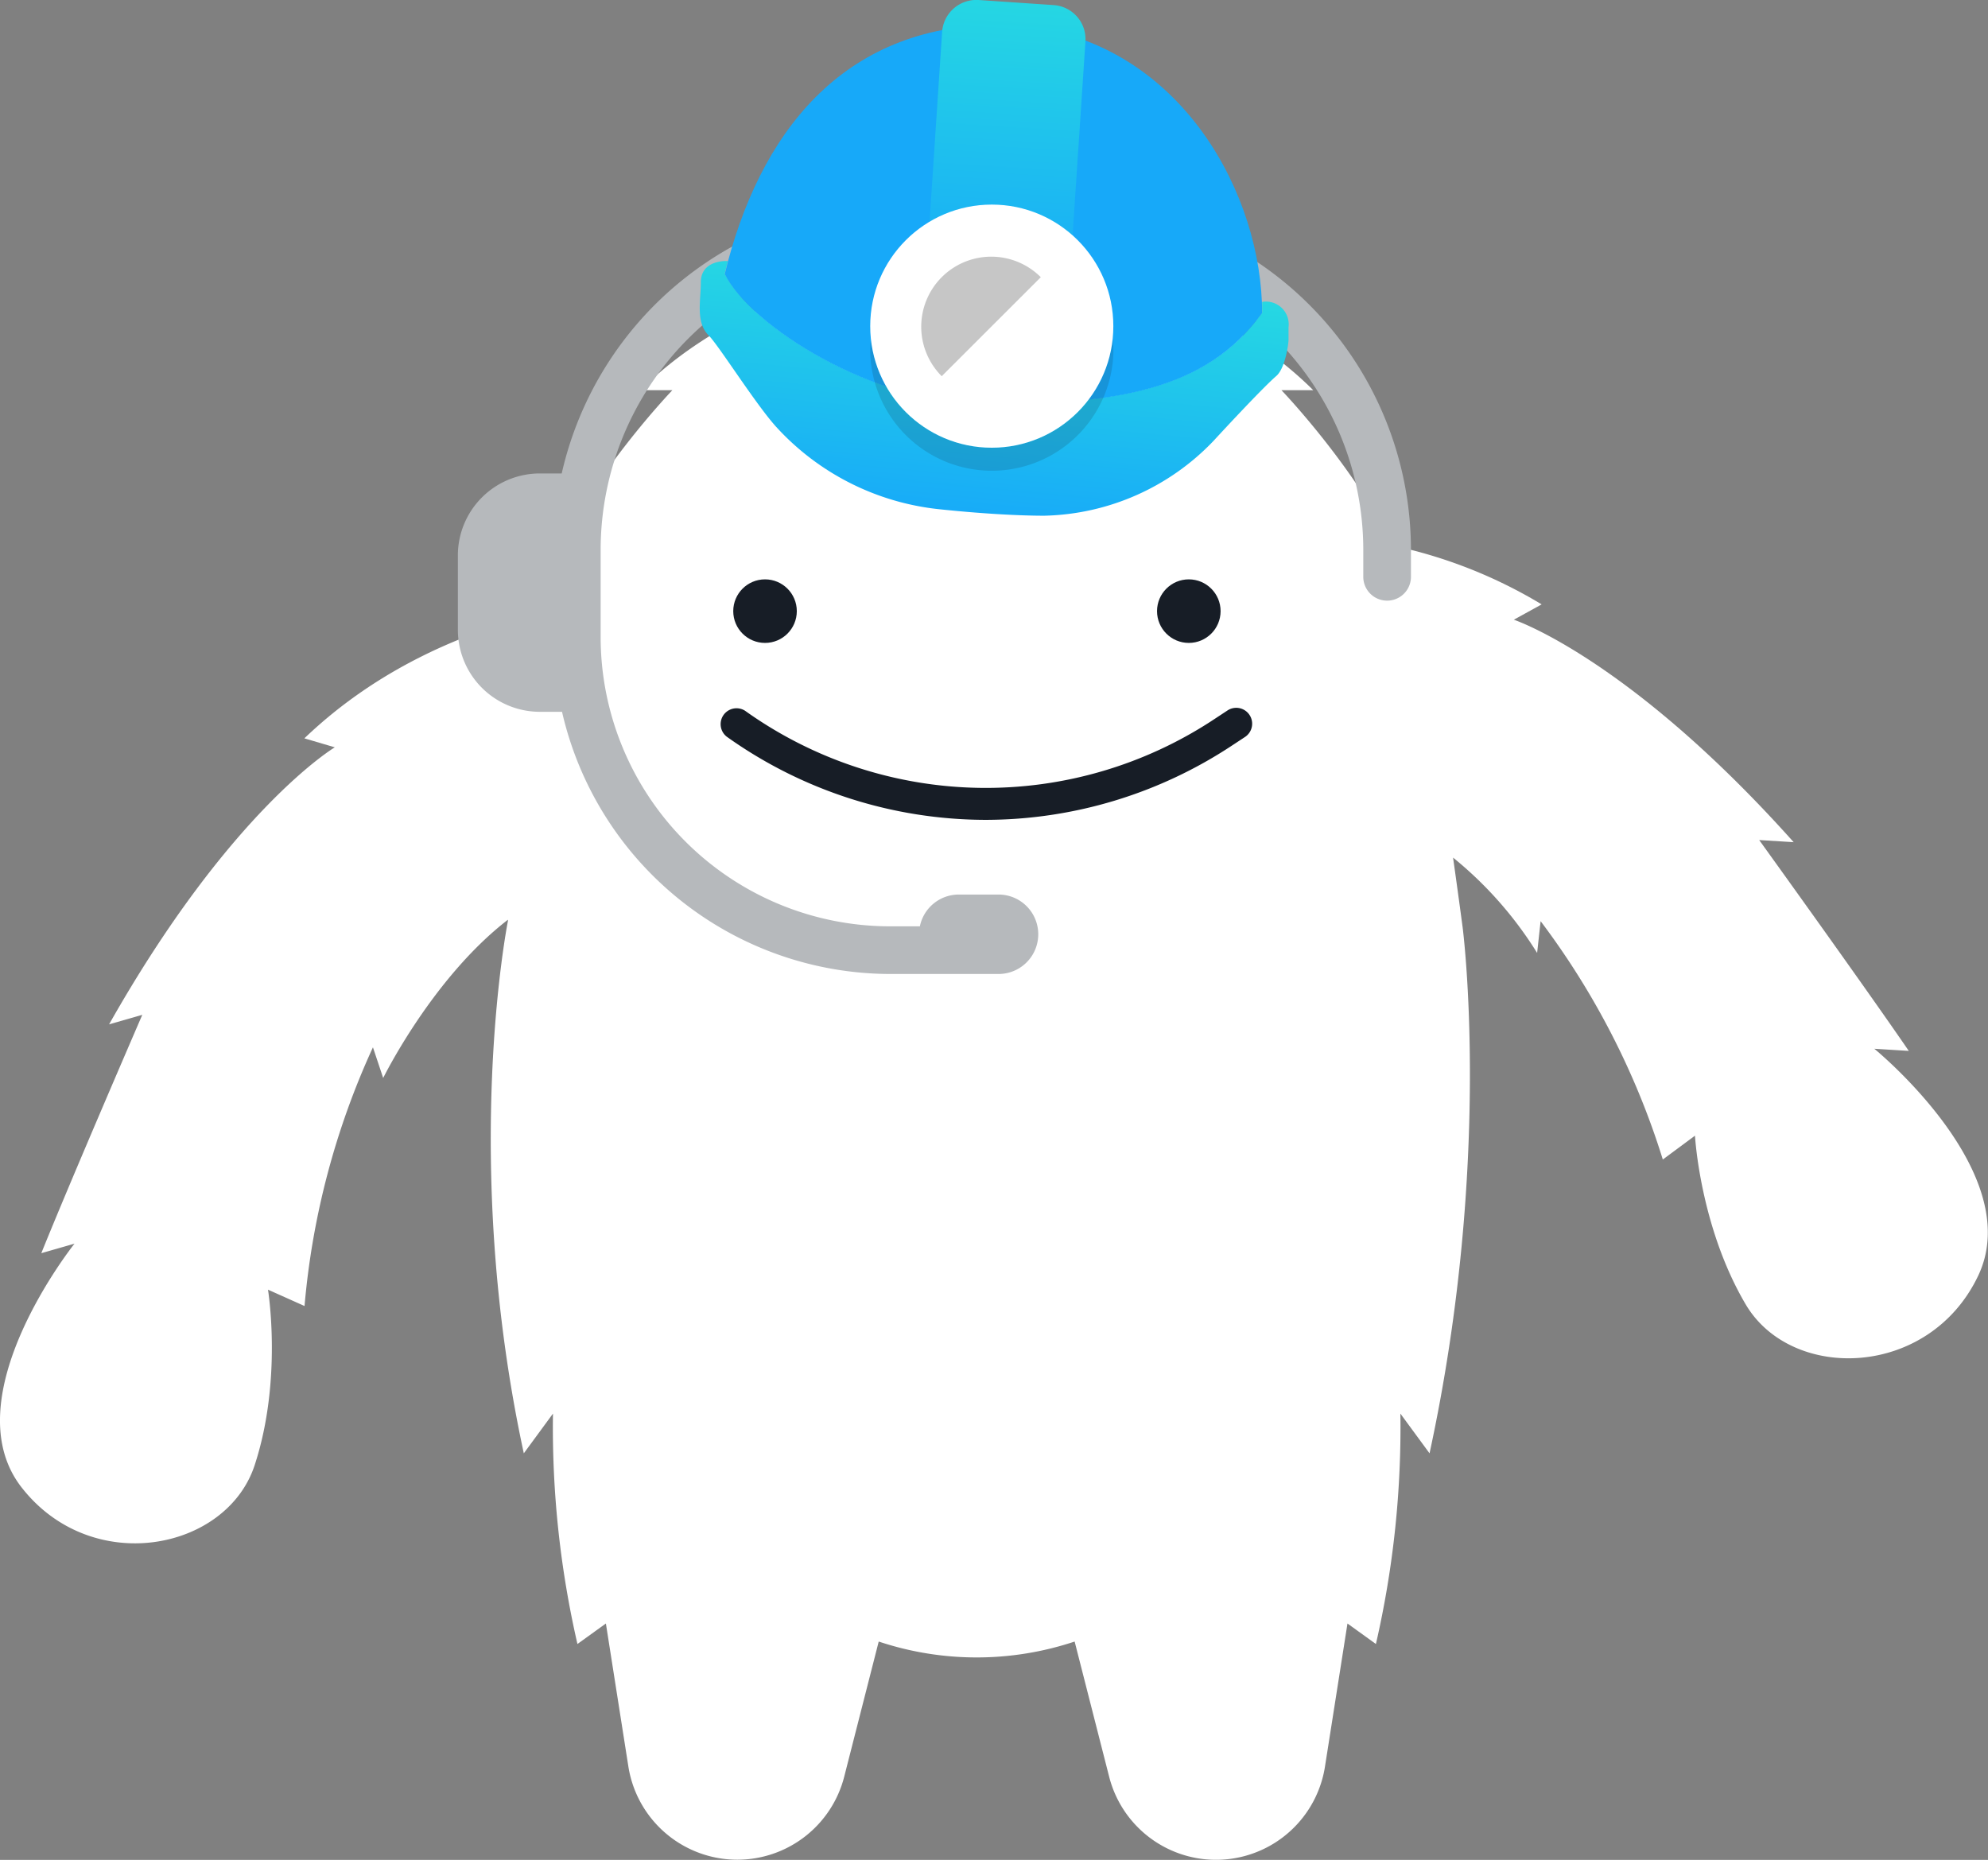 <svg xmlns="http://www.w3.org/2000/svg" xmlns:xlink="http://www.w3.org/1999/xlink" viewBox="0 0 250.22 234.09"><rect x="0" y="0" width="250.22" height="234.09" fill="#808080" stroke="none"/><defs><style>.cls-1{fill:#fff}.cls-2,.cls-6{fill:#171d26}.cls-3{fill:#b6b9bc}.cls-4{fill:url(#linear-gradient)}.cls-5{fill:#17a9f9}.cls-6{opacity:.15;isolation:isolate}.cls-7{fill:url(#linear-gradient-2)}.cls-8{fill:#c6c6c6}</style><linearGradient id="linear-gradient" x1="122.6" x2="125.59" y1="66.27" y2="34.83" gradientUnits="userSpaceOnUse"><stop offset="0" stop-color="#17a9f9"/><stop offset="1" stop-color="#26d8e2"/></linearGradient><linearGradient id="linear-gradient-2" x1="125.51" x2="127.91" y1="37.91" y2="-.95" xlink:href="#linear-gradient"/></defs><title>grunty-hs-3-fullColor-onDark</title><g id="Layer_2" data-name="Layer 2"><g id="Artwork"><path d="M235.91,132l4.34.27c-5.87-8.56-18.83-26.54-18.83-26.54l4.34.27C205,82.77,190.54,78,190.54,78l3.5-1.93a60.53,60.53,0,0,0-18.75-7.4c-5-10.19-14-19.56-14-19.56h4c-8.48-8.48-19.87-12.75-28.7-14.89a58.15,58.15,0,0,0-27.26,0c-8.83,2.14-20.22,6.41-28.7,14.89h4s-10.34,10.75-15,21.75a67.23,67.23,0,0,0-2.4,6.55C59,79.47,47.82,83.82,38.31,92.93l3.83,1.13s-13.08,7.77-28.41,34.87l4.18-1.2s-8.81,20.34-12.71,30l4.18-1.2S-6.1,175.89,2.71,187.2s25.8,8,29.34-2.78,1.68-22.1,1.68-22.1l4.6,2.06a98.26,98.26,0,0,1,8.61-32.56l1.29,3.86s6.17-12.57,15.7-19.92l0,.16s-6,30,2,67l3.67-5a121.79,121.79,0,0,0,3.08,29l3.58-2.58,2.83,18a13.89,13.89,0,0,0,13.72,11.73h0a13.89,13.89,0,0,0,13.45-10.46l4.34-17a39,39,0,0,0,24.66,0l4.34,17a13.88,13.88,0,0,0,27.17-1.27l2.83-18,3.58,2.58a121.79,121.79,0,0,0,3.08-29l3.67,5c8-37,4.16-66.24,4.16-66.24q-.62-4.64-1.2-8.74a48.11,48.11,0,0,1,10.58,12l.44-4a98.17,98.17,0,0,1,15.38,30l4.05-3s.62,11.47,6.38,21.23,23.06,9.36,29.25-3.57S235.91,132,235.91,132Z" class="cls-1"/><circle cx="96.29" cy="76.92" r="4" class="cls-2"/><circle cx="149.63" cy="76.92" r="4" class="cls-2"/><path d="M124.08,103.19A56.27,56.27,0,0,1,91.47,92.72a2,2,0,0,1,2.31-3.26,52.12,52.12,0,0,0,59.14,1l1.61-1.06a2,2,0,0,1,2.2,3.34l-1.61,1.06A56.39,56.39,0,0,1,124.08,103.19Z" class="cls-2"/><path d="M134,25.59H113.21a43.66,43.66,0,0,0-42.51,34H68A10.32,10.32,0,0,0,57.63,69.92v9.35A10.32,10.32,0,0,0,68,89.59h2.74a42.47,42.47,0,0,0,41.34,33h13.6a5,5,0,0,0,0-10h-5a5,5,0,0,0-4.9,4H112a36.44,36.44,0,0,1-36.4-36.4v-11a37.63,37.63,0,0,1,37.58-37.59H134a37.63,37.63,0,0,1,37.59,37.59v3.41a3,3,0,0,0,6,0V69.18A43.64,43.64,0,0,0,134,25.59Z" class="cls-3"/><path d="M158.86,38l0,0c0,.45,0,.91,0,1.36-7.11,9.84-18.58,11.48-34.85,11.48-14.07,0-29.61-9.89-32.79-16.4.13-.53.26-1.06.4-1.58h0c-1.22-.06-3.41.35-3.41,2.67s-.68,5.06,1,6.7c1.25,1.25,5.88,8.61,8.47,11.48a32.33,32.33,0,0,0,20.5,10.38c5.19.55,10,.82,13.25.82a30.36,30.36,0,0,0,21.32-9.43s6-6.53,7.93-8.19c1.09-1,1.5-4,1.5-4.51V41.19A2.86,2.86,0,0,0,158.86,38Z" class="cls-4"/><path d="M158.83,38.05C158.22,23,147.59,4.52,127.5,3.13,107.27,2.4,96.31,15.45,91.62,32.91c-.14.52-.27,1.05-.4,1.58C94.4,41,109.94,50.89,124,50.89c16.27,0,27.74-1.64,34.85-11.48C158.86,39,158.85,38.5,158.83,38.05Z" class="cls-5"/><path d="M124.84,56.35a15.31,15.31,0,0,1-15.22-13.66,14.75,14.75,0,0,0-.09,1.64,15.31,15.31,0,0,0,30.61,0,14.75,14.75,0,0,0-.09-1.64A15.3,15.3,0,0,1,124.84,56.35Z" class="cls-6"/><path d="M135,29.64l1.62-24.43a4.3,4.3,0,0,0-4-4.57L123.16,0a4.32,4.32,0,0,0-4.58,4L117,27.9a15.32,15.32,0,0,1,18,1.74Z" class="cls-7"/><circle cx="124.83" cy="41.05" r="15.3" class="cls-1"/><path d="M118.53,47.35A8.81,8.81,0,0,1,131,34.89Z" class="cls-8"/></g></g></svg>